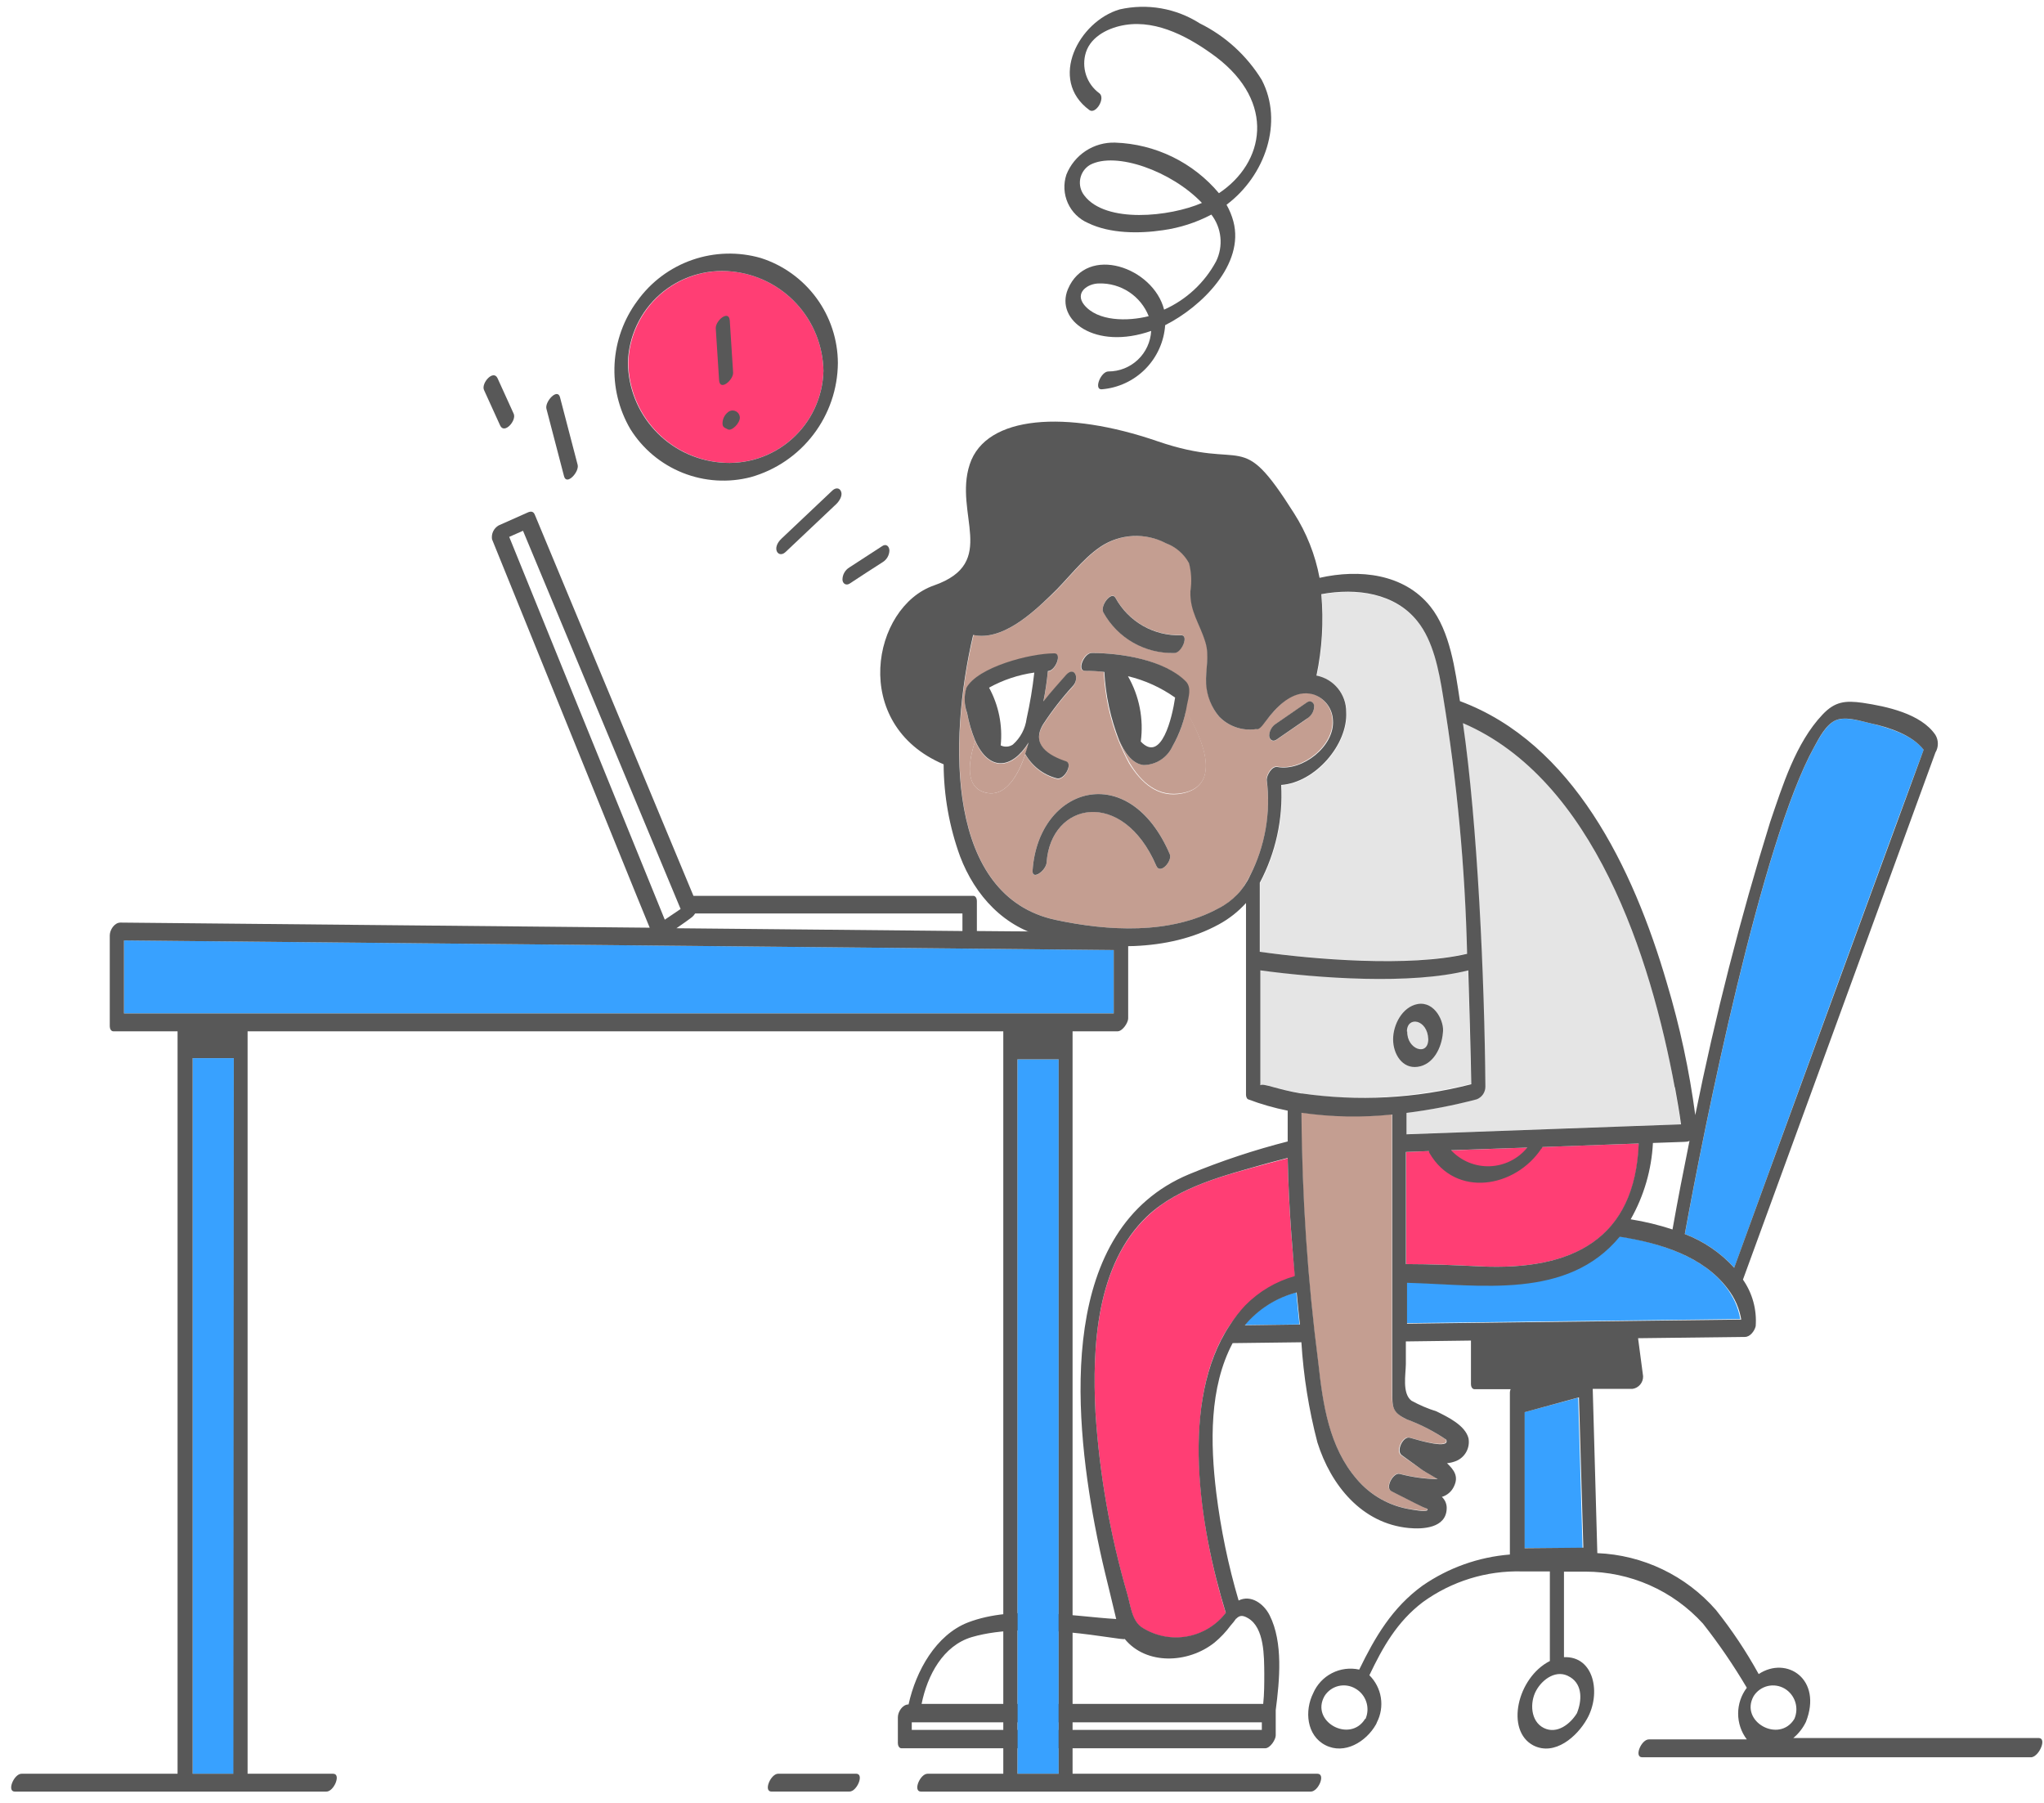 <svg width="144" height="127" viewBox="0 0 144 127" fill="none" xmlns="http://www.w3.org/2000/svg">
<path d="M107.379 99.481V109.047H111.492C111.387 105.531 111.283 102.002 111.183 98.456L107.379 99.481Z" fill="#38A1FF"/>
<path d="M131.829 50.963C131.136 50.812 130.067 50.458 129.374 50.722C128.681 50.985 128.161 51.987 127.814 52.62C124.116 59.279 120.056 79.435 118.7 86.93C120.031 87.436 121.223 88.249 122.18 89.303C123.882 84.542 135.226 53.471 135.528 52.816C134.737 51.784 133.08 51.272 131.829 50.963Z" fill="#38A1FF"/>
<path d="M87.667 93.341L91.546 93.296C91.463 92.543 91.395 91.789 91.32 91.036C89.891 91.401 88.612 92.207 87.667 93.341Z" fill="#38A1FF"/>
<path d="M122.226 91.697C120.84 88.752 117.239 87.585 114.038 87.08C110.392 91.539 104.246 90.462 99.056 90.327V93.204L122.602 92.918C122.531 92.496 122.404 92.086 122.226 91.697Z" fill="#38A1FF"/>
<path d="M99.071 81.145C99.071 83.405 99.071 89.046 99.071 89.046C100.803 89.046 102.536 89.122 104.261 89.204C110.867 89.528 115.205 87.239 115.469 80.55L99.071 81.145Z" fill="#FF3E74"/>
<path d="M90.718 81.59L89.347 81.951C86.439 82.757 83.042 83.548 80.798 85.718C77.227 89.145 76.941 94.885 77.175 99.509C77.455 103.862 78.213 108.172 79.434 112.36C79.668 113.203 79.736 114.243 80.504 114.695C81.437 115.276 82.553 115.489 83.635 115.292C84.717 115.096 85.687 114.504 86.357 113.633C83.683 104.94 82.673 92.693 91.245 89.936C91.11 88.588 90.801 85.62 90.718 81.59Z" fill="#FF3E74"/>
<path d="M117.985 76.595C116.29 67.428 112.298 54.909 103.048 50.932C104.087 58.08 104.554 69.13 104.63 76.542C104.629 76.734 104.571 76.921 104.462 77.081C104.353 77.239 104.199 77.361 104.02 77.431C102.393 77.859 100.74 78.179 99.071 78.387V79.894L118.414 79.193C118.271 78.327 118.143 77.461 117.985 76.595Z" fill="#E5E5E5"/>
<path d="M103.372 67.165C103.225 61.591 102.735 56.031 101.903 50.518C101.557 48.258 101.248 45.509 99.877 43.799C98.28 41.803 95.568 41.419 93.098 41.886C93.275 43.802 93.166 45.734 92.774 47.618C93.368 47.734 93.903 48.055 94.285 48.524C94.668 48.993 94.874 49.581 94.868 50.187C94.996 52.446 92.683 55.158 90.288 55.324C90.425 57.715 89.903 60.099 88.782 62.216V67.052C92.533 67.564 99.327 68.121 103.372 67.165Z" fill="#E5E5E5"/>
<path d="M103.629 76.348C103.629 74.781 103.455 69.433 103.418 68.326C99.365 69.366 92.872 68.899 88.767 68.326C88.767 68.981 88.767 76.401 88.767 76.416C89.121 76.175 91.78 77.727 98.092 77.23C99.958 77.083 101.809 76.789 103.629 76.348Z" fill="#E5E5E5"/>
<path d="M99.297 101.264C99.998 101.467 102.13 102.077 101.858 101.399C100.994 100.81 100.06 100.33 99.079 99.968C98.07 99.494 98.062 99.012 98.062 97.95C98.062 96.887 98.062 78.614 98.062 78.486C95.933 78.705 93.786 78.665 91.667 78.365C91.706 84.267 92.106 90.161 92.865 96.014C93.181 98.883 93.618 101.919 95.569 104.179C96.53 105.315 97.866 106.068 99.335 106.303C99.486 106.303 100.39 106.491 100.525 106.378C100.661 106.265 100.382 106.228 100.194 106.13C99.44 105.753 98.74 105.376 98.009 105.03C97.542 104.796 98.137 103.697 98.589 103.81C99.465 104.041 100.365 104.165 101.271 104.179C101 104.006 100.39 103.674 100.194 103.539L98.687 102.492C98.311 102.19 98.823 101.121 99.297 101.264Z" fill="#C49E91"/>
<path d="M93.867 50.708C93.849 50.278 93.693 49.865 93.421 49.531C93.15 49.197 92.778 48.96 92.361 48.855C90.244 48.448 89.001 51.521 88.459 51.363C87.99 51.428 87.512 51.381 87.065 51.227C86.617 51.072 86.212 50.814 85.883 50.474C85.349 49.82 85.04 49.012 85.001 48.169C84.911 47.175 85.25 46.196 84.949 45.239C84.542 43.913 83.841 43.077 83.894 41.646C83.997 40.989 83.964 40.317 83.796 39.673C83.443 39.026 82.868 38.528 82.177 38.272C81.459 37.894 80.653 37.717 79.843 37.758C79.034 37.799 78.25 38.057 77.575 38.505C76.241 39.401 75.232 40.84 74.057 41.94C72.731 43.19 70.607 45.171 68.588 44.727C66.773 52.41 66.743 63.166 74.373 64.801C78.072 65.592 82.44 65.848 85.86 63.98C86.668 63.585 87.339 62.958 87.788 62.179C89.07 59.984 89.577 57.421 89.227 54.903C89.227 54.579 89.566 53.931 89.98 53.999C91.72 54.323 94.003 52.531 93.867 50.708ZM78.584 42.098C79.034 42.922 79.704 43.605 80.519 44.07C81.335 44.536 82.263 44.766 83.201 44.734C83.781 44.734 83.261 45.962 82.734 45.985C81.719 46.014 80.716 45.763 79.833 45.259C78.951 44.755 78.225 44.019 77.733 43.13C77.477 42.663 78.305 41.586 78.584 42.098ZM72.234 53.141C71.744 54.564 70.856 56.214 69.409 55.83C67.963 55.446 68.227 53.638 68.701 52.199C68.447 51.578 68.257 50.931 68.136 50.271C67.925 49.703 67.904 49.082 68.076 48.501C68.874 46.994 72.596 46.075 74.275 46.06C74.855 46.06 74.351 47.28 73.823 47.31C73.756 48.029 73.649 48.743 73.507 49.45C74.027 48.779 74.607 48.154 75.104 47.582C75.699 46.889 76.068 47.763 75.609 48.335C74.83 49.182 74.122 50.092 73.492 51.054C72.618 52.478 73.876 53.261 75.111 53.668C75.609 53.826 74.968 55.039 74.426 54.858C73.963 54.735 73.531 54.519 73.154 54.224C72.777 53.929 72.465 53.56 72.234 53.141ZM81.461 60.989C79.088 55.468 74.027 56.47 73.733 60.763C73.733 61.276 72.694 62.104 72.746 61.313C73.145 55.438 79.525 53.427 82.41 60.168C82.614 60.643 81.74 61.645 81.461 60.989ZM83.307 55.89C81.589 56.252 80.384 55.137 79.54 53.766C78.473 51.779 77.866 49.578 77.763 47.326C77.31 47.274 76.855 47.249 76.399 47.25C75.812 47.25 76.339 45.985 76.874 45.992C78.923 45.992 81.981 46.474 83.495 47.988C83.932 48.433 83.698 49.088 83.585 49.676C83.585 49.789 83.533 49.909 83.51 50.03C84.926 52.365 85.958 55.348 83.307 55.89ZM92.105 50.617L89.92 52.124C89.664 52.304 89.43 52.124 89.415 51.837C89.42 51.668 89.467 51.502 89.551 51.355C89.635 51.208 89.754 51.084 89.897 50.994L92.082 49.487C92.323 49.322 92.572 49.487 92.587 49.781C92.577 49.945 92.528 50.105 92.444 50.246C92.361 50.388 92.244 50.507 92.105 50.595V50.617Z" fill="#C49E91"/>
<path d="M51.556 19.123C50.647 19.033 49.729 19.131 48.859 19.412C47.99 19.693 47.188 20.15 46.503 20.756C45.819 21.361 45.267 22.101 44.882 22.93C44.496 23.758 44.287 24.658 44.265 25.571C44.291 27.333 44.968 29.024 46.165 30.317C47.362 31.61 48.996 32.415 50.751 32.576C51.658 32.661 52.573 32.559 53.439 32.275C54.305 31.991 55.103 31.532 55.784 30.927C56.465 30.321 57.014 29.582 57.398 28.756C57.781 27.929 57.99 27.032 58.012 26.121C57.98 24.366 57.305 22.685 56.115 21.395C54.925 20.105 53.303 19.297 51.556 19.123Z" fill="#FF3E74"/>
<path d="M83.547 50.029C83.376 50.925 83.055 51.786 82.598 52.575C82.417 52.965 82.129 53.296 81.768 53.528C81.406 53.76 80.986 53.884 80.556 53.886C79.698 53.781 79.201 52.944 78.854 52.161C78.547 51.434 78.314 50.676 78.161 49.901C78.435 51.242 78.913 52.532 79.577 53.728C80.383 55.091 81.588 56.214 83.343 55.852C85.957 55.34 84.925 52.364 83.547 50.029Z" fill="#C49E91"/>
<path d="M68.701 52.198C68.226 53.637 67.947 55.437 69.409 55.829C71.081 56.273 72.022 54.014 72.474 52.341C71.299 54.224 69.672 54.39 68.701 52.198Z" fill="#C49E91"/>
<path d="M51.647 26.233C51.571 25.021 51.488 23.8 51.413 22.588C51.36 21.782 50.389 22.588 50.426 23.138C50.502 24.35 50.577 25.57 50.66 26.783C50.713 27.589 51.684 26.761 51.647 26.233Z" fill="#585858"/>
<path d="M51.383 28.968C51.24 29.056 51.12 29.179 51.036 29.325C50.952 29.471 50.906 29.636 50.901 29.805C50.901 30.098 51.022 30.113 51.285 30.249C51.549 30.385 52.152 29.805 52.122 29.383C52.114 29.3 52.087 29.22 52.042 29.149C51.996 29.079 51.935 29.021 51.862 28.981C51.789 28.94 51.708 28.917 51.624 28.915C51.541 28.913 51.458 28.931 51.383 28.968Z" fill="#585858"/>
<path d="M76.656 15.711C78.207 16.464 80.264 16.464 81.928 16.216C83.121 16.05 84.275 15.678 85.34 15.116C85.696 15.578 85.917 16.13 85.976 16.71C86.036 17.29 85.933 17.875 85.679 18.4C84.868 19.913 83.578 21.113 82.011 21.812C81.258 18.837 76.58 17.18 75.232 20.374C74.32 22.566 77.168 24.69 81.1 23.311C81.059 24.083 80.724 24.809 80.163 25.34C79.602 25.872 78.859 26.167 78.087 26.166C77.552 26.166 77.04 27.454 77.612 27.424C78.775 27.331 79.867 26.824 80.688 25.995C81.509 25.165 82.005 24.069 82.086 22.905C84.662 21.609 87.691 18.611 86.892 15.598C86.782 15.187 86.62 14.793 86.41 14.423C89.144 12.374 90.44 8.593 88.888 5.625C87.838 3.915 86.326 2.536 84.527 1.648C83.698 1.119 82.773 0.759 81.805 0.59C80.837 0.42 79.844 0.445 78.885 0.661C76.008 1.497 73.823 5.61 76.753 7.757C77.198 8.073 77.906 6.906 77.446 6.567C77.007 6.245 76.68 5.794 76.511 5.276C76.342 4.758 76.34 4.201 76.505 3.682C76.882 2.522 78.169 1.927 79.284 1.754C81.589 1.392 83.894 2.688 85.672 4.013C89.89 7.215 89.099 11.463 85.875 13.61C84.975 12.537 83.859 11.665 82.601 11.051C81.342 10.438 79.968 10.095 78.569 10.047C77.832 10.022 77.105 10.226 76.489 10.63C75.873 11.035 75.397 11.62 75.126 12.306C74.909 12.963 74.946 13.676 75.23 14.306C75.513 14.936 76.021 15.437 76.656 15.711ZM76.377 21.473C75.699 20.622 76.61 19.967 77.439 19.967C78.186 19.948 78.921 20.159 79.545 20.571C80.169 20.983 80.651 21.577 80.926 22.272C79.442 22.648 77.333 22.648 76.377 21.473ZM76.791 11.614C78.614 10.642 82.546 12.058 84.677 14.295C82.418 15.274 77.898 15.756 76.392 13.775C76.263 13.612 76.17 13.423 76.12 13.221C76.07 13.019 76.064 12.809 76.101 12.604C76.14 12.399 76.22 12.205 76.339 12.034C76.458 11.863 76.613 11.72 76.791 11.614Z" fill="#585858"/>
<path d="M52.898 33.609C54.652 33.113 56.198 32.062 57.303 30.612C58.409 29.163 59.015 27.394 59.029 25.572C59.021 23.923 58.492 22.319 57.516 20.991C56.54 19.662 55.169 18.676 53.598 18.175C52.016 17.72 50.331 17.766 48.775 18.305C47.219 18.844 45.868 19.851 44.906 21.188C43.945 22.479 43.386 24.025 43.297 25.632C43.209 27.24 43.596 28.837 44.409 30.227C45.279 31.62 46.572 32.7 48.099 33.308C49.626 33.917 51.307 34.022 52.898 33.609ZM51.557 19.124C53.303 19.297 54.925 20.105 56.115 21.395C57.305 22.685 57.98 24.367 58.012 26.121C57.991 27.035 57.781 27.935 57.396 28.764C57.011 29.593 56.459 30.333 55.774 30.939C55.09 31.545 54.288 32.003 53.419 32.285C52.549 32.567 51.631 32.666 50.721 32.577C48.966 32.415 47.333 31.61 46.136 30.317C44.938 29.024 44.261 27.334 44.236 25.572C44.257 24.655 44.467 23.753 44.854 22.922C45.241 22.091 45.796 21.35 46.484 20.744C47.172 20.138 47.978 19.682 48.851 19.403C49.724 19.124 50.645 19.029 51.557 19.124Z" fill="#585858"/>
<path d="M39.452 27.982C39.272 27.311 38.368 28.298 38.496 28.795L39.739 33.556C39.919 34.226 40.823 33.239 40.695 32.742L39.452 27.982Z" fill="#585858"/>
<path d="M58.645 34.55L55.067 37.933C54.313 38.633 54.841 39.356 55.338 38.889L58.916 35.507C59.119 35.311 59.375 34.927 59.255 34.626C59.134 34.325 58.848 34.362 58.645 34.55Z" fill="#585858"/>
<path d="M62.155 38.467L59.835 39.973C59.69 40.062 59.57 40.186 59.485 40.333C59.401 40.481 59.355 40.647 59.352 40.817C59.352 41.096 59.594 41.276 59.857 41.111C60.61 40.613 61.364 40.124 62.177 39.604C62.322 39.517 62.442 39.395 62.526 39.248C62.611 39.102 62.657 38.937 62.659 38.768C62.644 38.467 62.418 38.286 62.155 38.467Z" fill="#585858"/>
<path d="M35.054 26.648C34.76 26 33.886 26.995 34.097 27.469L35.234 29.97C35.528 30.618 36.402 29.624 36.191 29.149L35.054 26.648Z" fill="#585858"/>
<path d="M99.87 75.149C100.992 74.998 101.565 73.786 101.648 72.769C101.783 72.016 101.098 70.509 99.87 70.728C98.785 70.931 98.145 72.189 98.145 73.213C98.145 74.238 98.785 75.3 99.87 75.149ZM99.117 72.663C99.117 71.549 100.578 71.79 100.623 73.213C100.608 74.441 99.109 73.921 99.139 72.663H99.117Z" fill="#585858"/>
<path d="M72.746 61.312C72.693 62.065 73.703 61.312 73.733 60.762C74.027 56.469 79.096 55.489 81.461 60.988C81.74 61.644 82.614 60.642 82.41 60.167C79.525 53.448 73.153 55.414 72.746 61.312Z" fill="#585858"/>
<path d="M74.425 54.82C74.967 55.001 75.607 53.796 75.11 53.63C73.875 53.224 72.617 52.44 73.491 51.017C74.121 50.054 74.829 49.144 75.607 48.297C76.067 47.763 75.698 46.889 75.103 47.544C74.606 48.117 74.026 48.742 73.506 49.412C73.649 48.705 73.754 47.991 73.822 47.273C74.35 47.273 74.854 46.015 74.274 46.023C72.579 46.023 68.873 46.987 68.075 48.463C67.903 49.044 67.924 49.665 68.135 50.233C68.256 50.894 68.445 51.54 68.7 52.161C69.679 54.368 71.299 54.18 72.466 52.304C72.399 52.561 72.316 52.832 72.225 53.103C72.457 53.523 72.772 53.891 73.15 54.186C73.528 54.481 73.962 54.697 74.425 54.82ZM72.323 50.632C72.231 51.334 71.889 51.978 71.359 52.448C71.234 52.533 71.089 52.584 70.938 52.594C70.787 52.605 70.636 52.575 70.5 52.508C70.643 51.1 70.357 49.682 69.679 48.44C70.667 47.894 71.747 47.534 72.866 47.378C72.744 48.472 72.563 49.558 72.323 50.632Z" fill="#585858"/>
<path d="M143.626 122.43H126.339C126.714 122.119 127.016 121.731 127.228 121.293C128.411 118.28 125.865 116.623 123.899 117.926C123.024 116.337 122.016 114.825 120.886 113.407C119.837 112.208 118.557 111.236 117.12 110.548C115.684 109.86 114.123 109.472 112.532 109.407C112.427 105.55 112.319 101.694 112.208 97.837H115.003C115.217 97.808 115.413 97.699 115.552 97.534C115.691 97.368 115.764 97.157 115.756 96.941C115.636 96.052 115.523 95.156 115.402 94.267L122.935 94.176C123.296 94.176 123.605 93.762 123.688 93.423C123.777 92.258 123.46 91.098 122.791 90.139C124.381 85.778 136.048 53.825 136.35 53.012C136.463 52.824 136.522 52.609 136.522 52.39C136.522 52.171 136.463 51.957 136.35 51.769C135.333 50.263 132.885 49.758 131.235 49.509C130 49.336 129.269 49.411 128.396 50.338C126.505 52.334 125.571 55.377 124.705 57.915C122.597 64.698 120.837 71.584 119.432 78.547C119.013 75.406 118.346 72.302 117.436 69.267C115.056 61.109 110.8 52.341 102.853 49.389C102.522 47.197 102.16 44.462 100.767 42.722C98.914 40.41 95.773 40.071 92.963 40.704C92.659 39.08 92.045 37.531 91.155 36.139C87.284 30.023 87.901 33.269 81.529 31.077C75.156 28.886 69.462 29.224 68.317 32.712C67.172 36.2 70.381 39.634 65.801 41.239C61.447 42.745 59.843 51.031 66.479 53.84C66.489 56.047 66.879 58.236 67.632 60.311C68.686 63.098 70.78 65.38 73.748 66.035C77.657 66.894 82.252 67.097 85.868 65.116C86.586 64.726 87.233 64.217 87.781 63.61V77.123C87.781 77.221 87.826 77.402 87.931 77.439C88.837 77.783 89.769 78.049 90.718 78.238C90.718 78.991 90.718 79.684 90.718 80.407C88.355 81.01 86.036 81.781 83.781 82.712C74.524 86.569 75.624 99.442 77.13 107.441C77.642 110.13 78.019 111.411 78.636 114.047C75.624 113.874 71.466 113.038 68.197 114.288C65.937 115.169 64.528 117.7 64.008 120.065C63.579 120.065 63.255 120.585 63.255 120.969V122.8C63.255 122.943 63.331 123.154 63.511 123.154H89.121C89.498 123.154 89.875 122.528 89.875 122.25V120.464C90.146 118.378 90.41 115.696 89.445 113.783C89.031 112.962 88.12 112.314 87.261 112.744C86.53 110.263 86.004 107.726 85.687 105.159C85.265 101.686 85.182 97.739 86.839 94.613L91.683 94.553C91.83 96.936 92.208 99.301 92.812 101.611C93.761 104.624 95.938 107.32 99.245 107.637C100.262 107.735 101.866 107.637 101.919 106.288C101.929 106.132 101.903 105.974 101.845 105.828C101.786 105.683 101.695 105.552 101.58 105.445C101.769 105.389 101.944 105.293 102.092 105.162C102.241 105.032 102.359 104.872 102.439 104.692C102.77 103.999 102.439 103.547 101.942 103.072C102.164 103.052 102.382 102.998 102.589 102.914C102.895 102.787 103.147 102.559 103.304 102.268C103.462 101.978 103.515 101.643 103.456 101.317C103.222 100.398 101.987 99.811 101.196 99.419C100.584 99.228 99.994 98.975 99.433 98.666C98.771 98.146 99.034 96.828 99.042 96.09V94.493L103.629 94.433V97.513C103.629 97.656 103.704 97.86 103.885 97.86H106.423C106.392 97.931 106.374 98.007 106.371 98.086V109.505C104.162 109.68 102.039 110.437 100.217 111.697C98.085 113.241 96.865 115.327 95.758 117.61C95.106 117.467 94.426 117.555 93.833 117.861C93.24 118.166 92.772 118.669 92.511 119.282C91.901 120.502 92.037 122.25 93.377 122.935C94.718 123.621 96.24 122.702 96.933 121.481C96.961 121.434 96.984 121.383 97 121.331C97.278 120.793 97.376 120.181 97.281 119.583C97.186 118.986 96.903 118.435 96.473 118.009C97.415 116.035 98.416 114.243 100.239 112.857C102.268 111.386 104.725 110.626 107.229 110.695H109.188V117.007C106.883 118.175 106.032 121.918 108.035 122.958C109.542 123.711 111.109 122.325 111.802 121.09C112.818 119.312 112.314 116.646 110.182 116.736V110.71H111.689C113.249 110.709 114.791 111.035 116.219 111.665C117.645 112.295 118.924 113.217 119.974 114.371C121.103 115.806 122.135 117.317 123.063 118.89C122.666 119.414 122.452 120.052 122.452 120.709C122.452 121.366 122.666 122.005 123.063 122.528H116.163C115.628 122.528 115.101 123.786 115.688 123.786H143.129C143.686 123.688 144.214 122.43 143.626 122.43ZM96.172 121.082C95.11 122.815 92.293 121.278 93.31 119.478C93.532 119.121 93.886 118.866 94.294 118.767C94.702 118.67 95.133 118.735 95.494 118.95C95.853 119.157 96.124 119.488 96.254 119.881C96.385 120.275 96.366 120.702 96.202 121.082H96.172ZM127.808 52.62C128.154 51.987 128.652 51.001 129.367 50.722C130.083 50.443 131.13 50.812 131.823 50.963C133.088 51.234 134.73 51.784 135.521 52.816C135.483 52.891 123.183 86.471 122.174 89.303C121.217 88.249 120.025 87.436 118.694 86.93C120.05 79.458 124.102 59.286 127.808 52.62ZM119.025 80.362C118.603 82.441 118.197 84.52 117.828 86.606C116.866 86.29 115.881 86.05 114.882 85.891C115.816 84.244 116.353 82.403 116.449 80.513C119.025 80.422 118.837 80.452 119.025 80.362ZM108.593 80.927L108.668 80.799L115.447 80.55C115.184 87.239 110.845 89.529 104.239 89.205C102.514 89.122 100.782 89.047 99.049 89.047C99.049 89.047 99.049 83.443 99.049 81.145L100.669 81.085C100.672 81.138 100.688 81.19 100.714 81.236C102.574 84.414 106.747 83.661 108.578 80.927H108.593ZM102.243 81.025L107.599 80.837C107.278 81.232 106.876 81.554 106.42 81.781C105.964 82.008 105.465 82.135 104.956 82.153C104.447 82.171 103.94 82.079 103.469 81.885C102.999 81.69 102.576 81.397 102.228 81.025H102.243ZM118.001 76.596C118.159 77.462 118.31 78.336 118.43 79.202L99.087 79.903V78.396C100.756 78.187 102.409 77.868 104.036 77.439C104.215 77.369 104.369 77.247 104.478 77.089C104.587 76.93 104.645 76.743 104.646 76.551C104.586 69.018 104.096 58.036 103.064 50.94C112.299 54.91 116.291 67.429 117.986 76.596H118.001ZM93.084 41.856C95.569 41.397 98.281 41.773 99.863 43.77C100.962 45.14 101.369 47.182 101.663 49.042C102.647 55.044 103.214 61.107 103.358 67.188C99.313 68.144 92.489 67.579 88.752 67.045V62.186C89.874 60.069 90.395 57.686 90.259 55.294C92.654 55.128 94.967 52.439 94.839 50.157C94.845 49.552 94.638 48.963 94.256 48.494C93.874 48.025 93.339 47.705 92.745 47.589C93.142 45.705 93.256 43.773 93.084 41.856ZM88.067 61.682C87.61 62.676 86.829 63.486 85.853 63.979C82.433 65.847 78.064 65.591 74.365 64.8C66.705 63.158 66.78 52.341 68.558 44.726C70.577 45.17 72.701 43.22 74.027 41.939C75.202 40.839 76.211 39.401 77.544 38.504C78.22 38.056 79.004 37.798 79.814 37.757C80.624 37.716 81.429 37.893 82.147 38.271C82.837 38.527 83.413 39.025 83.766 39.672C83.934 40.316 83.967 40.988 83.864 41.645C83.811 43.077 84.512 43.905 84.918 45.238C85.22 46.195 84.918 47.174 84.971 48.168C85.019 49.015 85.338 49.823 85.883 50.473C86.215 50.818 86.625 51.078 87.078 51.233C87.531 51.388 88.015 51.432 88.489 51.362C88.783 51.445 89.054 50.918 89.476 50.413C90.229 49.494 91.283 48.583 92.489 48.907C92.886 49.026 93.237 49.266 93.49 49.595C93.744 49.923 93.889 50.322 93.905 50.737C94.04 52.56 91.758 54.353 89.995 54.029C89.596 53.961 89.242 54.609 89.242 54.933C89.537 57.249 89.128 59.601 88.067 61.682ZM88.896 121.858H64.234V121.323H88.896V121.858ZM87.095 114.024C87.306 113.806 87.517 113.746 87.924 113.987C89.091 114.665 89.054 116.706 89.069 117.873C89.069 118.627 89.069 119.312 88.993 120.028H64.927C65.327 118.024 66.434 115.922 68.468 115.32C72.618 114.107 79.013 115.599 79.239 115.455C80.746 117.301 83.706 117.188 85.566 115.704C85.99 115.352 86.369 114.95 86.696 114.506C86.835 114.354 86.963 114.194 87.08 114.024H87.095ZM86.636 93.355C83.096 98.673 84.474 107.494 86.357 113.61C85.688 114.481 84.717 115.074 83.636 115.269C82.554 115.466 81.438 115.253 80.504 114.672C79.751 114.22 79.668 113.166 79.435 112.337C78.213 108.149 77.455 103.84 77.175 99.487C76.942 94.869 77.228 89.122 80.798 85.695C83.058 83.548 86.44 82.757 89.347 81.929L90.718 81.567C90.794 85.409 91.103 88.429 91.216 89.891C89.893 90.263 88.691 90.974 87.728 91.954C87.321 92.387 86.956 92.856 86.636 93.355ZM87.698 93.355C88.645 92.222 89.922 91.413 91.351 91.043C91.427 91.796 91.494 92.549 91.577 93.303L87.698 93.355ZM99.109 99.984C100.091 100.345 101.024 100.826 101.889 101.415C102.168 102.108 100.051 101.49 99.328 101.279C98.853 101.136 98.341 102.206 98.748 102.5L100.209 103.554C100.405 103.69 101.015 104.021 101.286 104.194C100.381 104.18 99.481 104.056 98.605 103.825C98.153 103.712 97.558 104.812 98.025 105.046C98.778 105.415 99.486 105.799 100.209 106.145C100.398 106.243 100.684 106.273 100.541 106.394C100.398 106.514 99.501 106.341 99.35 106.319C97.882 106.084 96.546 105.33 95.584 104.194C93.633 101.935 93.197 98.922 92.88 96.029C92.123 90.179 91.725 84.288 91.69 78.388C93.809 78.692 95.956 78.733 98.085 78.509C98.085 78.637 98.085 96.813 98.085 97.973C98.085 99.133 98.07 99.479 99.079 99.969L99.109 99.984ZM91.705 77.033C89.943 76.739 88.986 76.279 88.79 76.445C88.79 76.37 88.79 68.28 88.79 68.355C92.91 68.913 99.388 69.38 103.441 68.355C103.478 69.463 103.636 74.811 103.652 76.377C99.742 77.383 95.67 77.601 91.675 77.018L91.705 77.033ZM110.627 118.145C111.515 118.694 111.44 119.832 111.094 120.683C110.634 121.436 109.693 122.189 108.759 121.722C107.824 121.255 107.764 119.937 108.216 119.101C108.668 118.265 109.685 117.557 110.596 118.129L110.627 118.145ZM107.41 109.06V99.479L111.237 98.432C111.342 101.948 111.445 105.477 111.546 109.023L107.41 109.06ZM99.125 93.242V90.365C104.307 90.501 110.423 91.578 114.107 87.118C116.954 87.563 120.012 88.489 121.729 90.802C122.217 91.431 122.541 92.171 122.671 92.956L99.125 93.242ZM123.545 119.478C123.768 119.123 124.122 118.869 124.53 118.77C124.937 118.673 125.368 118.737 125.729 118.95C126.083 119.161 126.347 119.494 126.474 119.887C126.6 120.279 126.579 120.704 126.414 121.082C125.352 122.83 122.535 121.278 123.545 119.478Z" fill="#585858"/>
<path d="M82.735 45.999C83.262 45.999 83.782 44.719 83.202 44.749C82.263 44.78 81.335 44.55 80.519 44.085C79.704 43.619 79.034 42.936 78.584 42.113C78.305 41.6 77.477 42.678 77.733 43.145C78.225 44.033 78.951 44.77 79.833 45.273C80.716 45.777 81.719 46.028 82.735 45.999Z" fill="#585858"/>
<path d="M76.911 45.998C76.376 45.998 75.849 47.248 76.436 47.256C76.892 47.255 77.347 47.28 77.8 47.331C77.886 48.99 78.243 50.623 78.854 52.167C79.201 52.92 79.705 53.787 80.556 53.892C80.986 53.89 81.406 53.766 81.768 53.534C82.129 53.302 82.417 52.971 82.598 52.581C83.111 51.682 83.459 50.697 83.622 49.674C83.735 49.086 83.969 48.431 83.532 47.987C82.018 46.473 78.96 45.998 76.911 45.998ZM82.786 49.147C82.583 50.533 81.822 53.787 80.368 52.235C80.581 50.643 80.263 49.026 79.464 47.633C80.657 47.918 81.785 48.429 82.786 49.139V49.147Z" fill="#585858"/>
<path d="M89.919 52.108L92.104 50.602C92.246 50.512 92.364 50.389 92.449 50.243C92.532 50.098 92.58 49.934 92.586 49.766C92.586 49.479 92.322 49.306 92.081 49.472L89.897 50.978C89.754 51.069 89.634 51.193 89.55 51.34C89.466 51.487 89.419 51.653 89.415 51.822C89.43 52.086 89.648 52.289 89.919 52.108Z" fill="#585858"/>
<path d="M13.57 124.947H16.47V74.54H13.57V124.947Z" fill="#38A1FF"/>
<path d="M71.677 124.946H74.584V74.622H71.677V124.946Z" fill="#38A1FF"/>
<path d="M8.736 66.245V71.39H78.463V66.923L8.736 66.245Z" fill="#38A1FF"/>
<path d="M92.812 124.947H75.563V72.649H78.726C79.095 72.649 79.48 72.024 79.48 71.745V66.028C79.48 65.877 79.397 65.674 79.224 65.674L68.821 65.584V63.46C68.821 63.316 68.746 63.105 68.565 63.105C57.191 63.105 48.755 63.105 48.853 63.105L37.675 36.252C37.577 36.019 37.404 36.004 37.193 36.094L35.129 37.013C34.962 37.109 34.829 37.254 34.745 37.427C34.662 37.6 34.633 37.795 34.662 37.985C42.563 57.449 44.996 63.482 45.772 65.35L8.487 64.989C8.057 64.989 7.733 65.508 7.733 65.893V72.295C7.733 72.446 7.809 72.649 7.99 72.649H12.509V124.947H1.519C0.984 124.947 0.457 126.205 1.045 126.205H22.994C23.529 126.205 24.056 124.947 23.469 124.947H17.443V72.649H70.682V124.947H65.349C64.814 124.947 64.294 126.205 64.882 126.205H92.345C92.88 126.205 93.415 124.947 92.812 124.947ZM36.846 37.39C40.145 45.299 47.542 63.06 47.949 64.032L46.834 64.785C43.565 56.771 35.874 37.819 35.874 37.819L36.846 37.39ZM48.973 64.348H67.804V65.584L47.655 65.388C48.793 64.597 48.823 64.574 48.973 64.348ZM16.441 124.947H13.571V74.54H16.471L16.441 124.947ZM8.735 71.391V66.247L78.463 66.924V71.391H8.735ZM74.584 124.947H71.676V74.623H74.584V124.947Z" fill="#585858"/>
<path d="M60.317 124.945H54.826C54.291 124.945 53.764 126.203 54.351 126.203H59.842C60.377 126.203 60.904 124.945 60.317 124.945Z" fill="#585858"/>
</svg>

